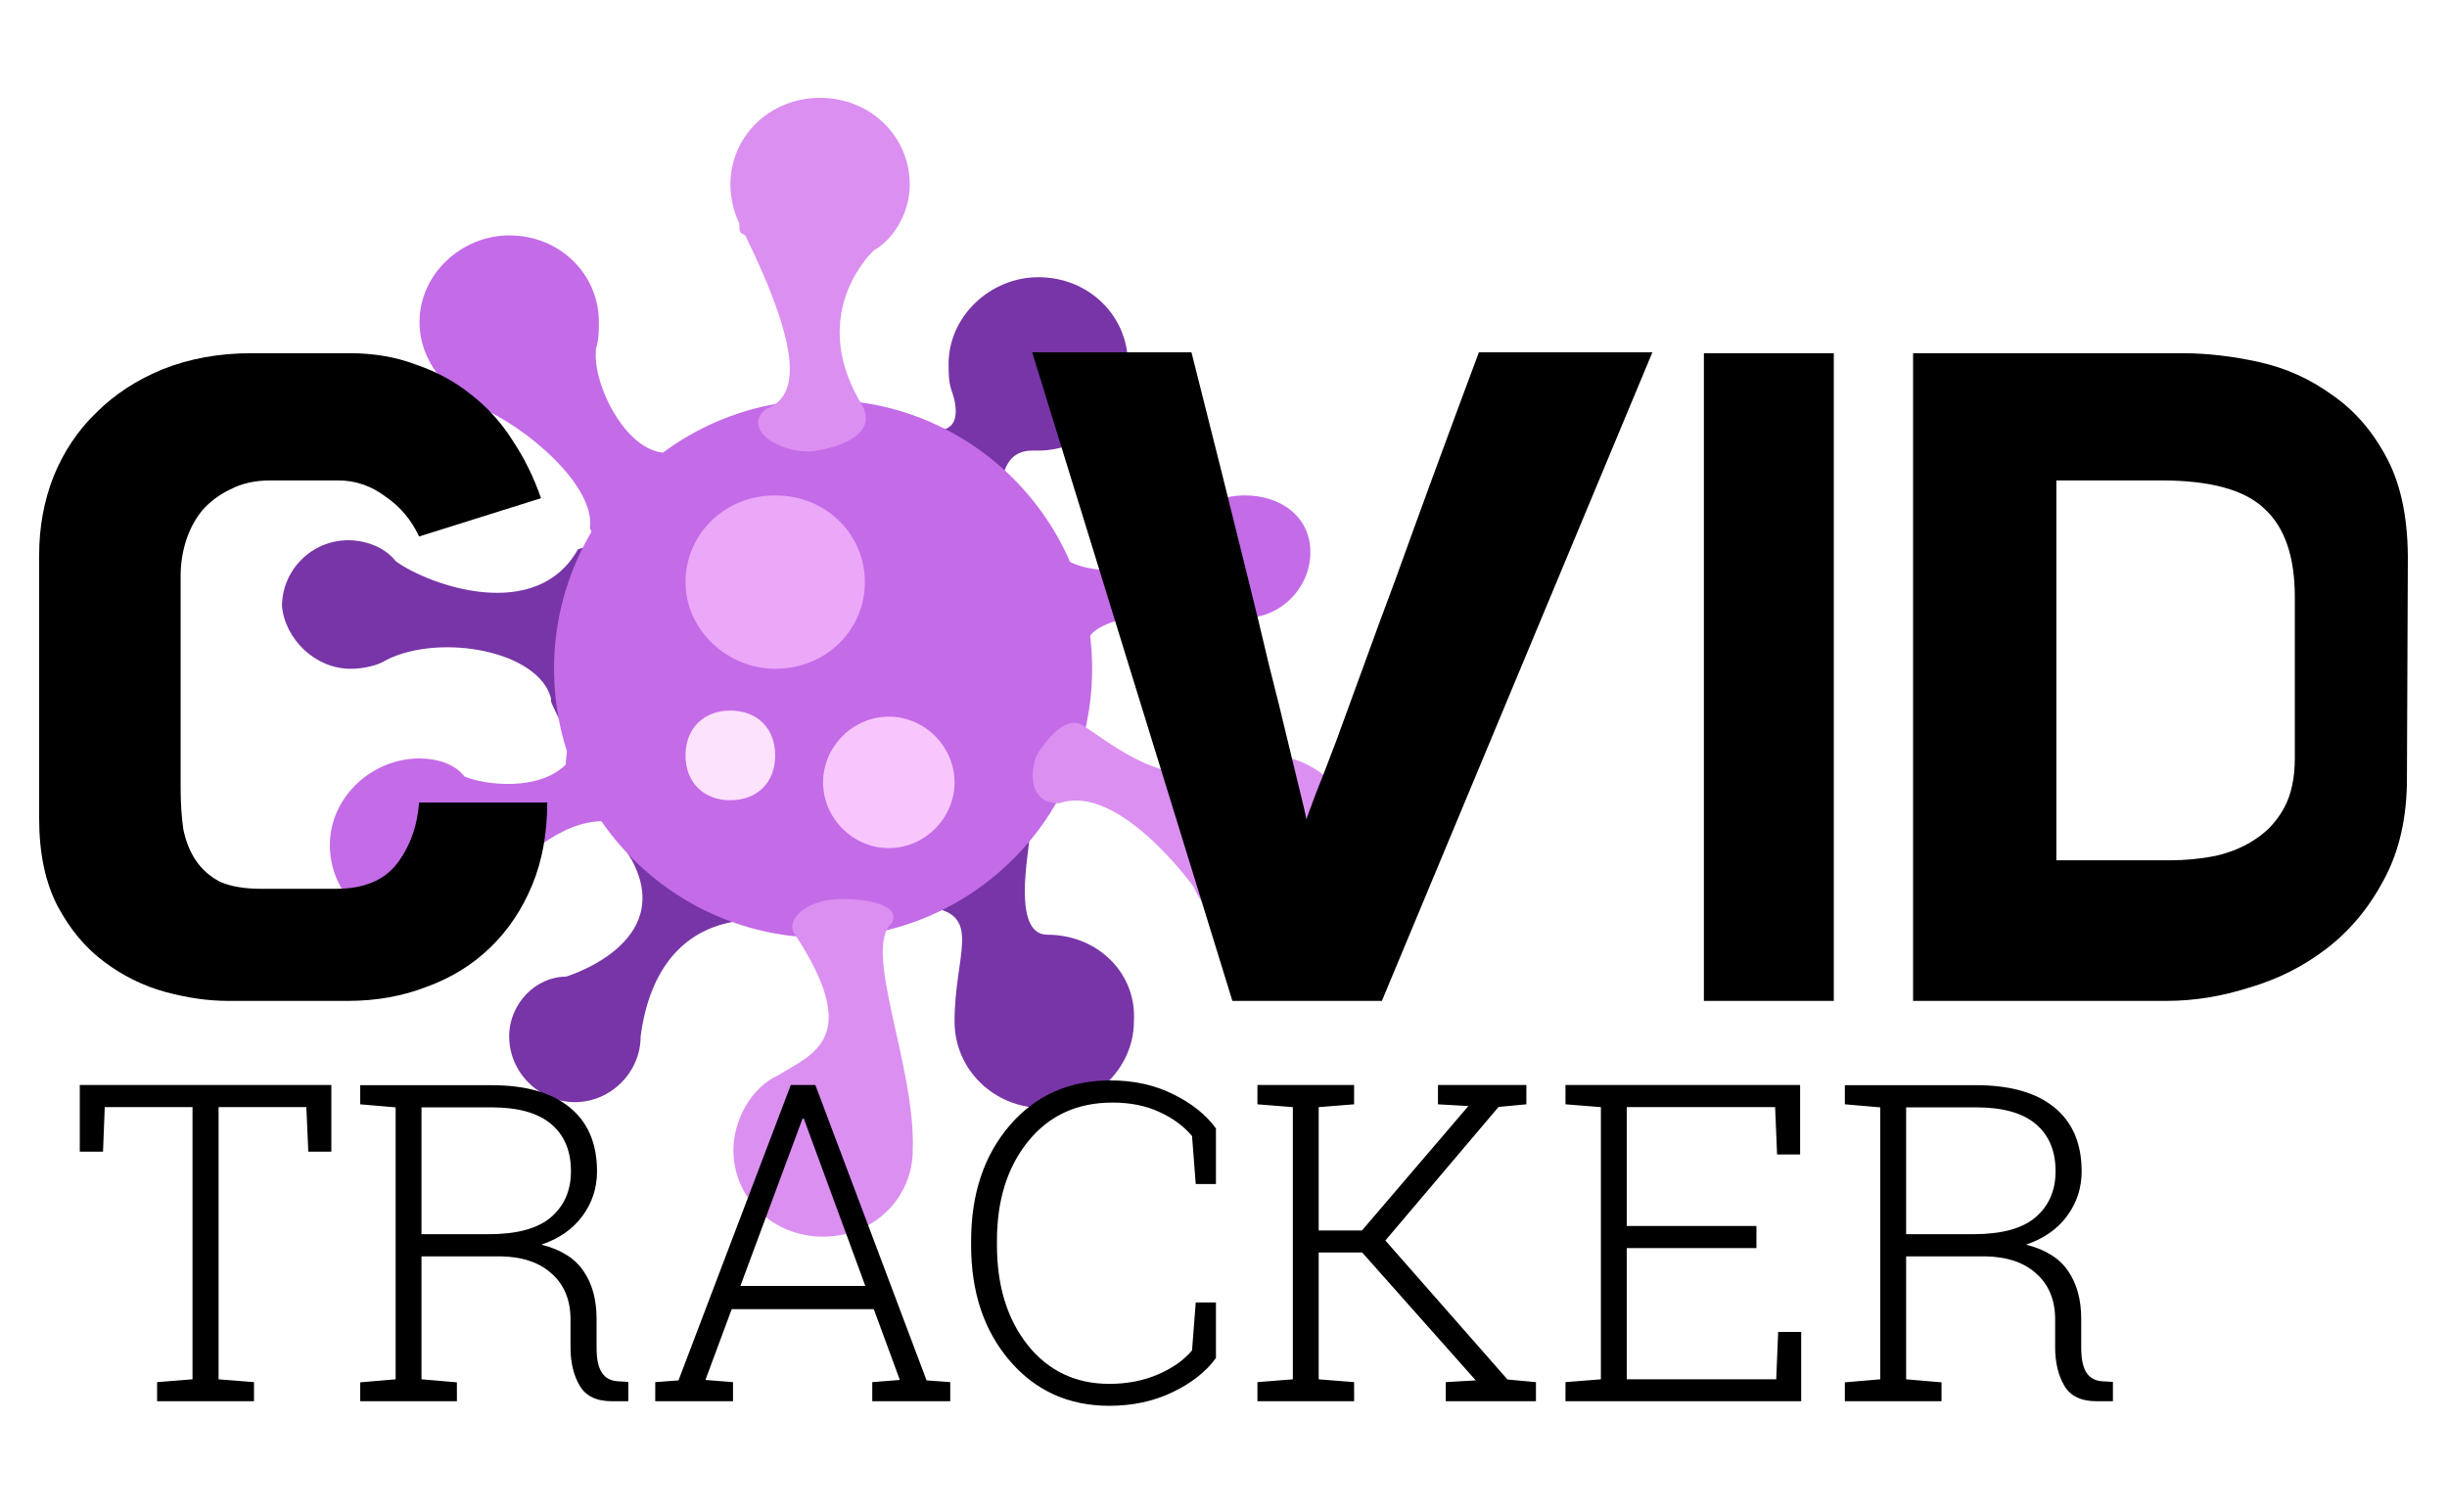 <svg width="110" height="68" viewBox="0 0 110 68" fill="none" xmlns="http://www.w3.org/2000/svg">
<path d="M47.078 42.025C45.466 42.025 46.269 38.268 46.269 37.727C46.406 37.459 45.062 21.471 45.062 21.471C45.2 20.93 45.466 20.258 46.406 20.258H46.674C48.826 20.258 50.705 18.511 50.705 16.363C50.705 14.211 48.958 12.463 46.674 12.463C44.528 12.463 42.642 14.211 42.642 16.363C42.642 16.767 42.642 17.166 42.779 17.57C42.779 17.57 43.582 19.586 41.839 19.318C41.839 19.318 26.654 24.556 25.983 24.694C24.097 28.053 19.264 26.306 17.783 25.228C17.38 24.694 16.576 24.289 15.637 24.289C14.008 24.301 12.69 25.616 12.675 27.245C12.812 28.725 14.156 30.069 15.768 30.069C16.31 30.069 16.982 29.931 17.381 29.666C19.8 28.456 24.236 29.26 24.772 31.412V31.549C24.906 31.947 27.997 38.131 28.401 38.666C30.417 42.43 25.44 43.911 25.44 43.911C24.096 43.911 22.889 45.117 22.889 46.598C22.889 48.209 24.233 49.553 25.846 49.553C27.455 49.553 28.799 48.209 28.799 46.597C29.203 43.506 30.815 41.49 33.776 41.353C34.174 41.49 41.434 40.956 41.969 40.819C44.122 41.222 42.91 42.971 42.91 45.925C42.91 48.072 44.657 49.822 46.941 49.822C49.093 49.822 50.972 48.072 50.972 45.925C51.108 43.775 49.36 42.025 47.077 42.025H47.078Z" fill="#7735A7"/>
<path d="M55.95 22.275C54.736 22.275 53.797 22.815 53.392 23.884C52.186 25.633 49.63 26.037 48.017 25.228C47.75 24.556 30.817 19.99 30.817 20.127C28.67 21.334 26.654 17.57 26.786 15.822V15.692C26.922 15.287 26.922 14.883 26.922 14.478C26.922 12.332 25.175 10.584 22.89 10.584C20.738 10.584 18.859 12.331 18.859 14.478C18.859 16.226 20.066 17.57 21.41 18.242C23.7 19.183 26.785 21.87 26.517 23.754C27.458 25.365 25.311 33.695 25.442 34.367C24.234 35.581 21.814 35.308 20.875 34.909C20.472 34.367 19.668 34.1 18.859 34.1C16.706 34.1 14.828 35.847 14.828 37.994C14.828 40.147 16.575 41.895 18.859 41.895C20.203 41.895 21.278 41.353 22.082 40.282C23.295 38.536 25.311 36.923 27.059 36.923C27.326 37.322 48.957 28.86 48.957 28.725C49.094 27.916 52.316 27.112 55.141 27.784H55.95C57.561 27.784 58.905 26.44 58.905 24.831C58.905 23.213 57.561 22.273 55.948 22.273L55.95 22.275Z" fill="#C46BE8"/>
<path d="M49.094 30.069C49.094 36.746 43.677 42.162 37 42.162C30.323 42.162 24.906 36.746 24.906 30.069C24.906 23.391 30.323 17.975 37 17.975C43.677 17.975 49.094 23.391 49.094 30.069Z" fill="#C46BE8"/>
<path d="M40.091 41.49C40.496 40.682 39.016 40.416 37.809 40.416C36.596 40.416 35.389 41.087 35.656 41.894C38.879 46.728 36.465 47.4 34.984 48.346C33.778 48.881 32.969 50.362 32.969 51.706C32.969 53.852 34.716 55.6 37 55.6C39.284 55.6 41.031 53.853 41.031 51.706C41.168 47.942 38.747 42.697 40.091 41.49ZM57.019 33.963C56.217 33.963 55.408 34.1 54.873 34.504C52.453 35.444 50.3 33.695 48.689 32.619C47.887 32.084 46.943 33.428 46.674 33.832C46.406 34.236 46.002 36.115 47.614 36.115C50.302 35.175 53.661 39.878 53.661 39.878C54.202 41.222 55.677 42.025 57.294 42.025C59.44 42.025 61.325 40.284 61.325 38.131C60.92 35.712 59.172 33.963 57.019 33.963ZM33.504 10.584C36.061 15.822 35.924 17.838 34.45 18.378C33.236 19.318 35.252 20.525 36.733 20.259C38.207 19.99 39.55 19.318 38.611 17.975C36.328 13.943 39.283 11.256 39.283 11.256C40.224 10.721 40.896 9.509 40.896 8.3C40.896 6.15 39.153 4.4 36.864 4.4C34.58 4.4 32.833 6.148 32.833 8.301C32.833 8.836 32.969 9.508 33.236 10.048C33.236 10.447 33.236 10.447 33.505 10.584H33.504Z" fill="#DB8FF1"/>
<path d="M34.847 30.069C32.701 30.069 30.816 28.322 30.816 26.174C30.816 24.022 32.564 22.273 34.847 22.273C37.137 22.273 38.879 24.022 38.879 26.174C38.879 28.32 37.137 30.069 34.847 30.069Z" fill="#EBA7F8"/>
<path d="M32.832 35.978C31.625 35.978 30.816 35.176 30.816 33.963C30.816 32.756 31.625 31.947 32.832 31.947C34.045 31.947 34.847 32.756 34.847 33.963C34.847 35.176 34.045 35.978 32.832 35.978Z" fill="#FDE2FD"/>
<path d="M39.956 38.131C38.344 38.131 37 36.787 37 35.175C37 33.565 38.344 32.221 39.956 32.221C41.566 32.221 42.91 33.565 42.91 35.176C42.91 36.787 41.566 38.131 39.955 38.131H39.956Z" fill="#F8C6FC"/>
<path d="M46.4 15.84H53.56C54.52 19.627 55.373 23.04 56.12 26.08C56.44 27.36 56.747 28.627 57.04 29.88C57.36 31.133 57.64 32.267 57.88 33.28C58.12 34.267 58.32 35.093 58.48 35.76C58.64 36.4 58.72 36.76 58.72 36.84C58.747 36.76 58.88 36.4 59.12 35.76C59.387 35.093 59.707 34.267 60.08 33.28C60.453 32.267 60.867 31.133 61.32 29.88C61.773 28.627 62.24 27.36 62.72 26.08C63.813 23.04 65.067 19.627 66.48 15.84H74.28L62.12 45H55.4L46.4 15.84ZM82.435 45H76.595V15.88H82.435V45ZM85.999 15.88H98.079C99.199 15.88 100.359 16.013 101.559 16.28C102.759 16.547 103.853 17.04 104.839 17.76C105.853 18.453 106.679 19.413 107.319 20.64C107.959 21.867 108.266 23.44 108.239 25.36L108.199 35C108.199 36.76 107.853 38.28 107.159 39.56C106.493 40.813 105.639 41.84 104.599 42.64C103.559 43.44 102.399 44.027 101.119 44.4C99.866 44.8 98.626 45 97.399 45H85.999V15.88ZM103.159 26.84C103.159 25.027 102.706 23.707 101.799 22.88C100.919 22.027 99.373 21.6 97.159 21.6H92.439V38.68H97.519C98.239 38.68 98.933 38.613 99.599 38.48C100.293 38.32 100.893 38.067 101.399 37.72C101.933 37.373 102.359 36.907 102.679 36.32C102.999 35.733 103.159 34.987 103.159 34.08V26.84Z" fill="black"/>
<path d="M18.84 36.08H24.6C24.6 37.467 24.373 38.707 23.92 39.8C23.467 40.893 22.84 41.827 22.04 42.6C21.24 43.373 20.293 43.96 19.2 44.36C18.107 44.787 16.92 45 15.64 45H10.24C9.36 45 8.427 44.867 7.44 44.6C6.453 44.333 5.533 43.88 4.68 43.24C3.853 42.627 3.16 41.8 2.6 40.76C2.04 39.693 1.76 38.373 1.76 36.8V24.96C1.76 23.707 1.973 22.533 2.4 21.44C2.853 20.32 3.493 19.36 4.32 18.56C5.147 17.733 6.147 17.08 7.32 16.6C8.52 16.12 9.853 15.88 11.32 15.88H15.72C16.813 15.88 17.813 16.053 18.72 16.4C19.653 16.72 20.48 17.173 21.2 17.76C21.92 18.32 22.533 19 23.04 19.8C23.573 20.6 24 21.467 24.32 22.4L18.84 24.12C18.493 23.373 17.987 22.773 17.32 22.32C16.68 21.84 15.973 21.6 15.2 21.6H12.16C11.467 21.6 10.867 21.733 10.36 22C9.853 22.24 9.427 22.56 9.08 22.96C8.76 23.36 8.52 23.813 8.36 24.32C8.2 24.827 8.12 25.347 8.12 25.88V35.44C8.12 36.107 8.16 36.72 8.24 37.28C8.347 37.813 8.533 38.28 8.8 38.68C9.067 39.08 9.427 39.4 9.88 39.64C10.36 39.853 10.973 39.96 11.72 39.96H15.12C16.347 39.96 17.253 39.587 17.84 38.84C18.427 38.067 18.76 37.147 18.84 36.08Z" fill="black"/>
<path d="M14.895 48.781V51.779H13.859L13.771 49.777H9.826V62.014L11.418 62.141V63H7.062V62.141L8.654 62.014V49.777H4.709L4.631 51.779H3.586V48.781H14.895ZM22.102 48.791C23.625 48.791 24.794 49.123 25.607 49.787C26.428 50.451 26.838 51.411 26.838 52.668C26.838 53.41 26.62 54.078 26.184 54.67C25.747 55.262 25.132 55.692 24.338 55.959C25.217 56.18 25.848 56.578 26.232 57.15C26.623 57.717 26.818 58.433 26.818 59.299V60.598C26.818 61.099 26.896 61.47 27.053 61.711C27.209 61.952 27.447 62.082 27.766 62.102L28.244 62.131V63H27.502C26.812 63 26.33 62.766 26.057 62.297C25.783 61.828 25.646 61.255 25.646 60.578V59.318C25.646 58.459 25.37 57.779 24.816 57.277C24.27 56.77 23.505 56.506 22.521 56.486H18.947V62.014L20.539 62.15V63H16.193V62.15L17.785 62.014V49.787L16.193 49.65V48.791H22.102ZM18.947 55.49H21.965C23.247 55.49 24.185 55.233 24.777 54.719C25.37 54.204 25.666 53.518 25.666 52.658C25.666 51.747 25.37 51.04 24.777 50.539C24.185 50.038 23.293 49.787 22.102 49.787H18.947V55.49ZM29.455 62.141L30.5 62.062L35.549 48.781H36.652L41.652 62.062L42.717 62.141V63H39.211V62.141L40.451 62.043L39.279 58.859H32.893L31.711 62.043L32.951 62.141V63H29.455V62.141ZM33.283 57.815H38.898L36.135 50.295H36.076L33.283 57.815ZM54.66 53.234H53.752L53.586 51.076C53.208 50.627 52.717 50.266 52.111 49.992C51.506 49.712 50.806 49.572 50.012 49.572C48.423 49.572 47.16 50.152 46.223 51.31C45.285 52.463 44.816 53.954 44.816 55.783V55.988C44.816 57.818 45.279 59.315 46.203 60.48C47.134 61.639 48.355 62.219 49.865 62.219C50.666 62.219 51.392 62.079 52.043 61.799C52.7 61.519 53.215 61.158 53.586 60.715L53.752 58.557H54.66V61.057C54.217 61.669 53.57 62.18 52.717 62.59C51.87 63 50.92 63.205 49.865 63.205C48.042 63.205 46.551 62.531 45.393 61.184C44.234 59.829 43.654 58.098 43.654 55.988V55.803C43.654 53.687 44.23 51.955 45.383 50.607C46.542 49.253 48.055 48.576 49.924 48.576C50.978 48.576 51.919 48.785 52.746 49.201C53.579 49.611 54.217 50.122 54.66 50.734V53.234ZM56.525 62.141L58.117 62.014V49.777L56.525 49.65V48.781H60.871V49.65L59.279 49.777V55.324H61.223L66.008 49.728L64.641 49.65V48.781H68.615V49.65L67.365 49.768L62.277 55.773L67.766 62.023L69.045 62.141V63H64.992V62.141L66.34 62.062L61.232 56.31H59.279V62.014L60.871 62.141V63H56.525V62.141ZM78.957 56.115H73.127V62.014H79.846L79.934 59.885H80.969V63H70.373V62.141L71.965 62.014V49.777L70.373 49.65V48.781H71.965H80.92V51.906H79.885L79.797 49.777H73.127V55.119H78.957V56.115ZM88.84 48.791C90.363 48.791 91.532 49.123 92.346 49.787C93.166 50.451 93.576 51.411 93.576 52.668C93.576 53.41 93.358 54.078 92.922 54.67C92.486 55.262 91.87 55.692 91.076 55.959C91.955 56.18 92.587 56.578 92.971 57.15C93.361 57.717 93.557 58.433 93.557 59.299V60.598C93.557 61.099 93.635 61.47 93.791 61.711C93.947 61.952 94.185 62.082 94.504 62.102L94.982 62.131V63H94.24C93.55 63 93.068 62.766 92.795 62.297C92.522 61.828 92.385 61.255 92.385 60.578V59.318C92.385 58.459 92.108 57.779 91.555 57.277C91.008 56.77 90.243 56.506 89.26 56.486H85.686V62.014L87.277 62.15V63H82.932V62.15L84.523 62.014V49.787L82.932 49.65V48.791H88.84ZM85.686 55.49H88.703C89.986 55.49 90.923 55.233 91.516 54.719C92.108 54.204 92.404 53.518 92.404 52.658C92.404 51.747 92.108 51.04 91.516 50.539C90.923 50.038 90.031 49.787 88.84 49.787H85.686V55.49Z" fill="black"/>
</svg>
